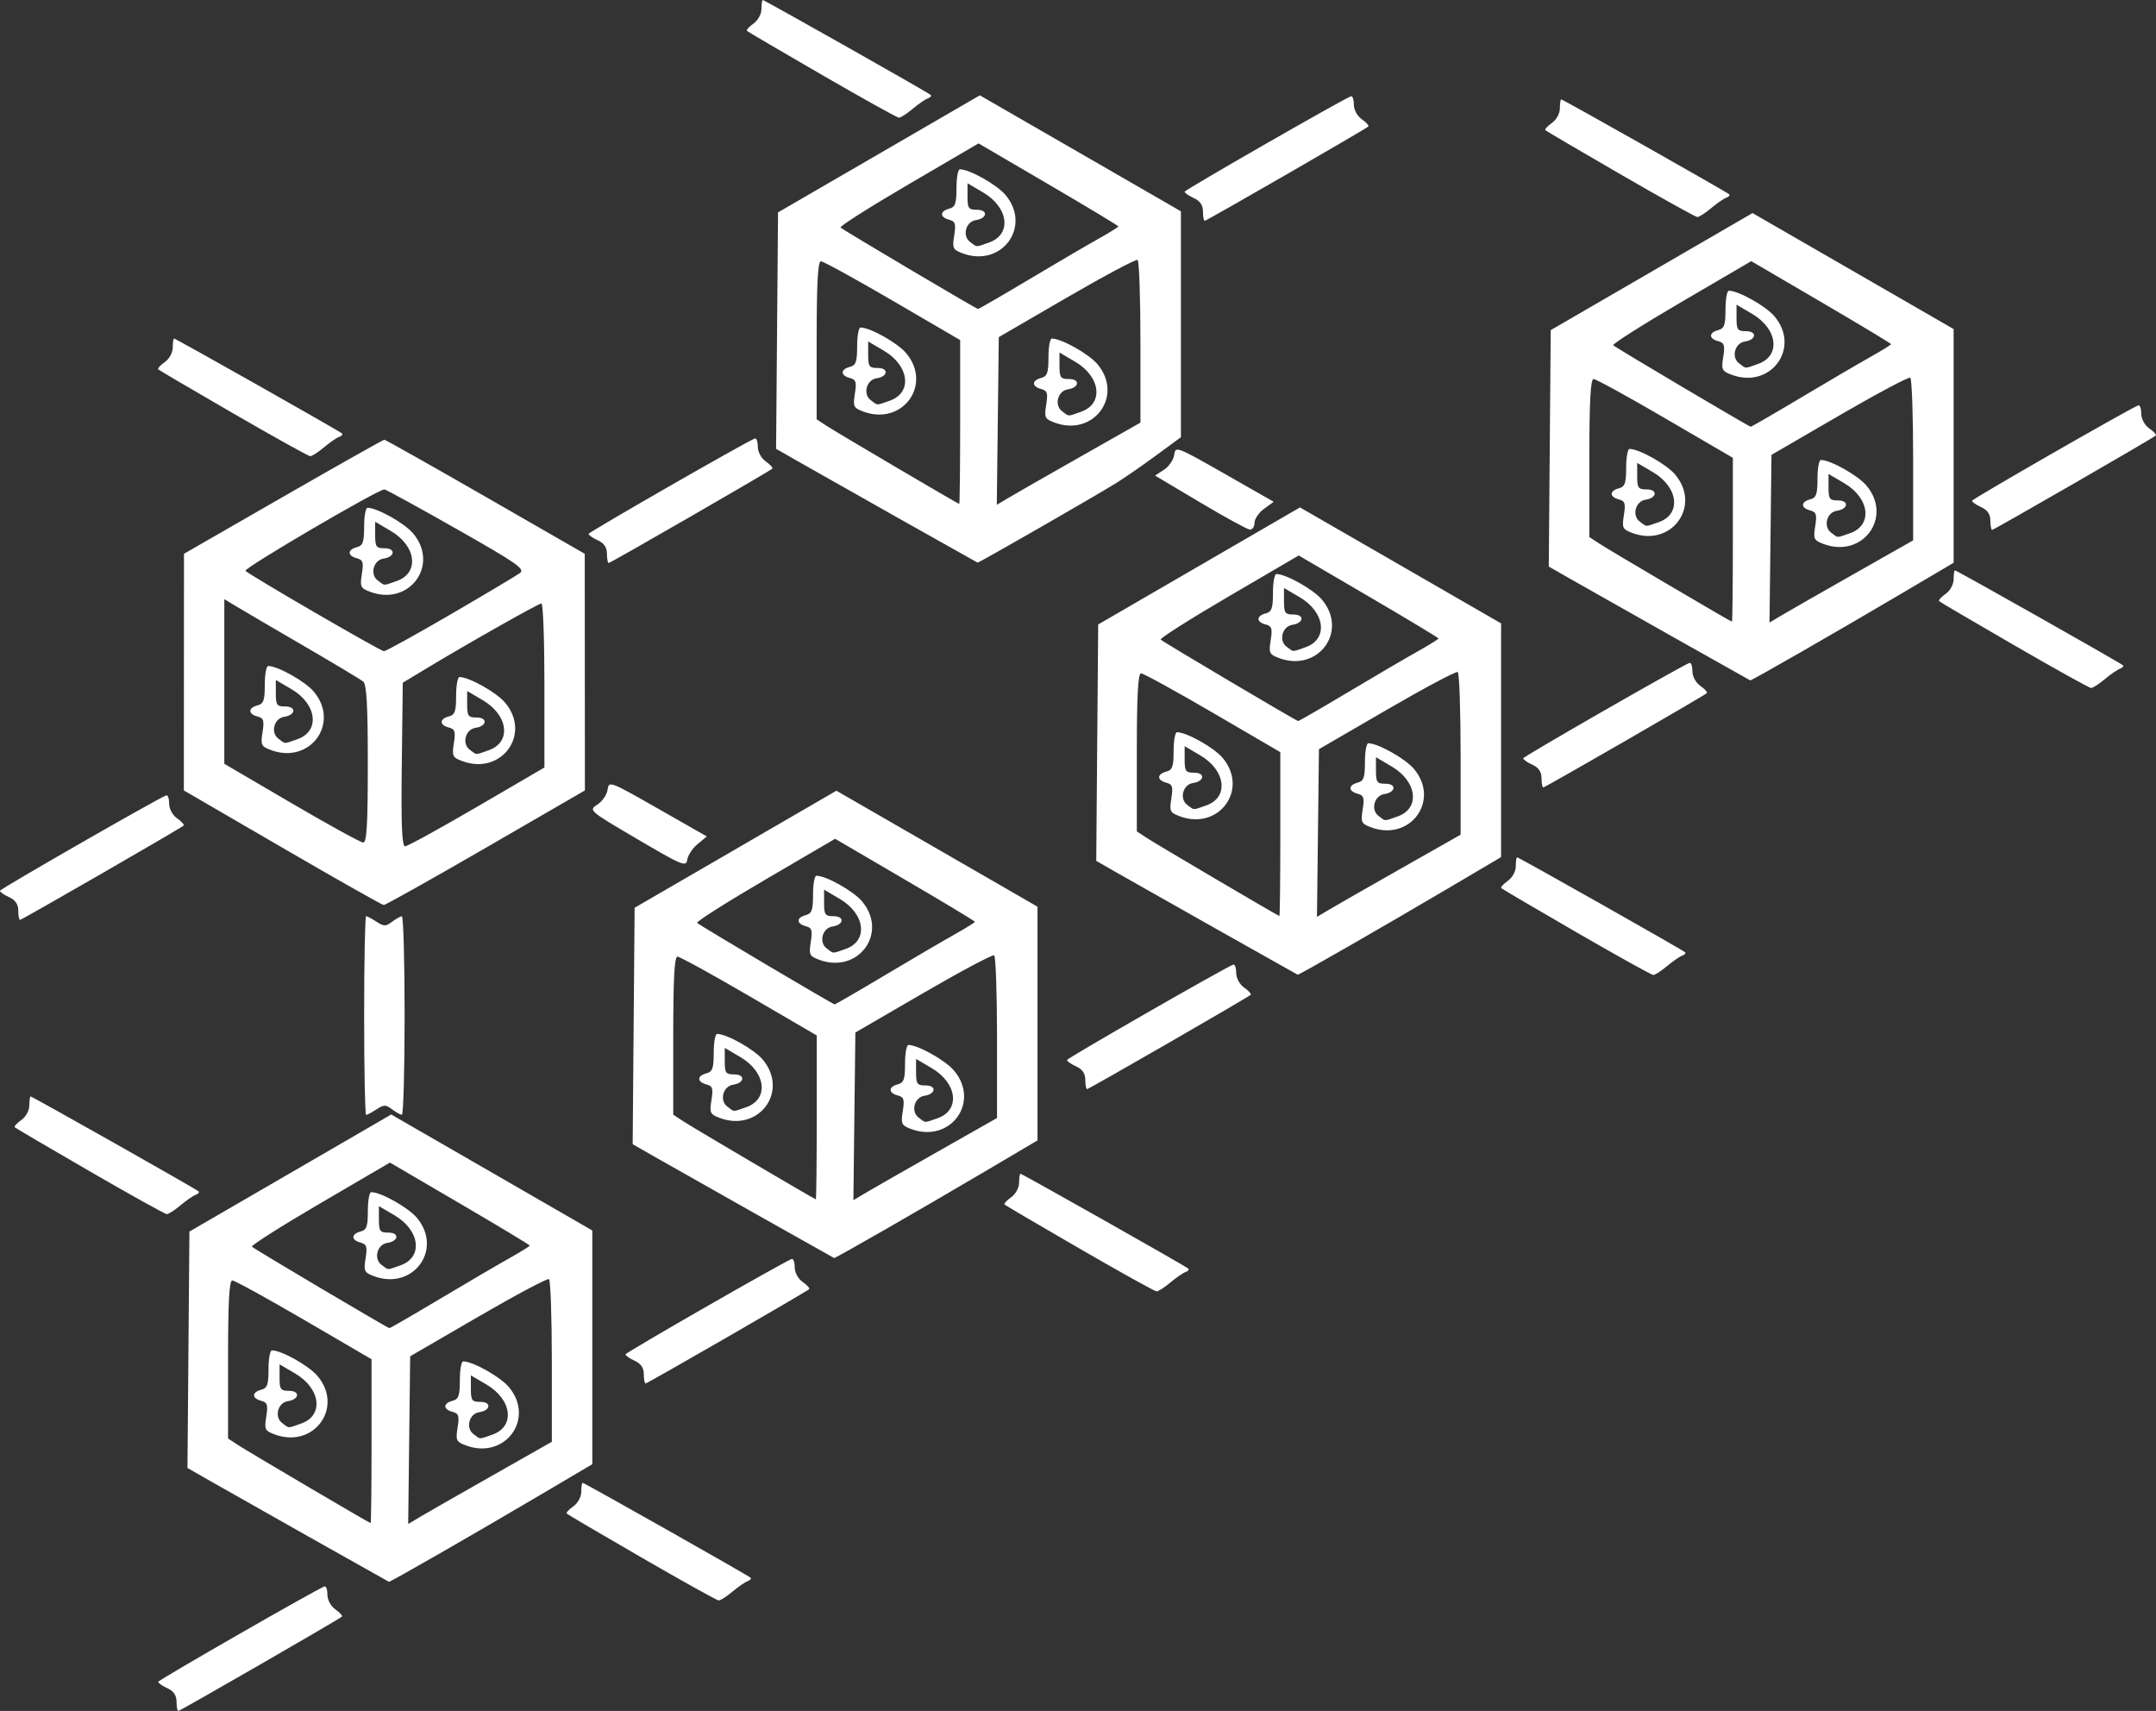 <svg width="585.96" height="465" version="1.1" viewBox="0 0 585.964 465" xmlns="http://www.w3.org/2000/svg">
 <rect x="0" y="0" width="585.964" height="465" fill="#333333" stroke="none"/>
 <title>hero bg@1x</title>
 <desc>Created with Sketch.</desc>
 <path d="m47.98 462.48c0-1.719-0.795-2.884-2.5-3.66-1.375-0.626-2.491-1.404-2.48-1.729 0.016-0.478 42.33-24.765 45.165-25.923 0.449-0.183 0.816 0.804 0.816 2.193 0 1.466 0.919 3.171 2.19 4.06 1.204 0.844 1.992 1.721 1.75 1.95-0.78 0.737-43.958 25.63-44.457 25.63-0.265 0-0.482-1.135-0.482-2.521zm126.5-39.1c-11-6.365-20.198-11.765-20.44-11.999-0.242-0.234 0.546-1.116 1.75-1.96 1.237-0.866 2.19-2.597 2.19-3.977 0-1.344 0.163-2.443 0.362-2.443 0.47 0 44.98 25.152 45.638 25.789 0.275 0.267-0.079 0.691-0.787 0.943-0.708 0.252-2.573 1.541-4.144 2.863-1.572 1.322-3.242 2.393-3.713 2.38-0.471-0.013-9.856-5.232-20.856-11.597zm-90.559-5.725c-11.858-6.685-24.126-13.624-27.264-15.42l-5.705-3.266 0.264-32.126 0.264-32.126 27.424-15.908 27.424-15.908 22.076 12.728c12.142 7 24.438 14.093 27.326 15.761l5.25 3.033v63.519l-14.25 8.415c-17.9 10.571-40.731 23.676-41.026 23.549-0.123-0.053-9.925-5.565-21.783-12.25zm17.059-25.945v-22.291l-18.349-10.709c-10.092-5.89-18.867-10.709-19.5-10.709-0.832 0-1.151 5.948-1.151 21.477v21.477l2.702 1.773c2.752 1.806 35.592 21.144 36.048 21.227 0.138 0.025 0.25-9.985 0.25-22.246zm-26.359-1.875c-2.627-0.985-2.81-1.378-2.257-4.838 0.511-3.198 0.302-3.844-1.391-4.287-2.568-0.671-2.564-2.326 7e-3 -2.998 1.67-0.437 2-1.364 2-5.617-4e-5 -2.801 0.413-5.094 0.917-5.094 2.624 0 10.047 4.168 12.397 6.962 7.244 8.609-1.033 19.864-11.673 15.872zm7.215-2.933c6.223-2.169 5.356-9.512-1.607-13.605l-4.25-2.498v3.602c0 3.206 0.284 3.602 2.583 3.602 3.076 0 2.817 2.344-0.31 2.806-2.751 0.407-3.776 4.296-1.567 5.944 2.004 1.495 1.347 1.476 5.15 0.15zm51.893 14.172 16.25-9.221v-21.866c0-12.027-0.351-22.083-0.779-22.348-0.429-0.265-9.091 4.346-19.25 10.246l-18.471 10.728-0.269 22.788-0.269 22.788 3.269-1.947c1.798-1.071 10.582-6.096 19.519-11.168zm-7.109-8.239c-2.627-0.985-2.81-1.378-2.257-4.838 0.511-3.198 0.302-3.844-1.391-4.287-2.568-0.671-2.564-2.326 7e-3 -2.998 1.67-0.437 2-1.364 2-5.617 0-2.801 0.413-5.094 0.917-5.094 2.624 0 10.047 4.168 12.397 6.962 7.244 8.609-1.033 19.864-11.673 15.872zm7.215-2.933c6.223-2.169 5.356-9.512-1.607-13.605l-4.25-2.498v3.602c0 3.206 0.284 3.602 2.583 3.602 3.076 0 2.817 2.344-0.31 2.806-2.751 0.407-3.776 4.296-1.567 5.944 2.004 1.495 1.347 1.476 5.15 0.15zm-14.504-36.747c7.231-4.316 15.735-9.299 18.898-11.073 3.163-1.775 5.75-3.375 5.75-3.557s-8.55-5.332-19-11.445l-19-11.115-19.044 11.141c-10.474 6.128-18.782 11.403-18.462 11.723 0.654 0.654 36.809 22.076 37.359 22.135 0.194 0.021 6.269-3.493 13.5-7.809zm-17.711-6.32c-2.627-0.985-2.81-1.378-2.257-4.838 0.511-3.198 0.302-3.844-1.391-4.287-2.568-0.671-2.564-2.326 7e-3 -2.998 1.67-0.437 2-1.364 2-5.617 0-2.801 0.413-5.094 0.917-5.094 2.624 0 10.047 4.168 12.397 6.962 7.244 8.609-1.033 19.864-11.673 15.872zm7.215-2.933c6.223-2.169 5.356-9.512-1.607-13.605l-4.25-2.498v3.602c0 3.206 0.284 3.602 2.583 3.602 3.076 0 2.817 2.344-0.31 2.806-2.751 0.407-3.776 4.296-1.567 5.944 2.004 1.495 1.347 1.476 5.15 0.15zm66.143 29.578c0-1.719-0.795-2.884-2.5-3.66-1.375-0.626-2.491-1.404-2.48-1.729 0.016-0.478 42.33-24.765 45.165-25.923 0.449-0.183 0.816 0.804 0.816 2.193 0 1.466 0.919 3.171 2.19 4.06 1.204 0.844 1.992 1.721 1.75 1.95-0.78 0.737-43.958 25.63-44.457 25.63-0.265 0-0.482-1.135-0.482-2.521zm118.5-34.1c-11-6.365-20.198-11.765-20.44-11.999-0.242-0.234 0.546-1.116 1.75-1.96 1.237-0.866 2.19-2.597 2.19-3.977 0-1.344 0.163-2.443 0.362-2.443 0.47 0 44.98 25.152 45.638 25.789 0.275 0.267-0.079 0.691-0.787 0.943-0.708 0.252-2.573 1.541-4.144 2.863-1.572 1.322-3.242 2.393-3.713 2.38-0.471-0.013-9.856-5.232-20.856-11.597zm-88.559-9.725c-11.858-6.685-24.126-13.624-27.264-15.42l-5.705-3.266 0.264-32.126 0.264-32.126 27.424-15.908 27.424-15.908 22.076 12.728c12.142 7 24.438 14.093 27.326 15.761l5.25 3.033v63.519l-14.25 8.415c-17.9 10.571-40.731 23.676-41.026 23.549-0.123-0.053-9.925-5.565-21.783-12.25zm17.059-25.945v-22.291l-18.349-10.709c-10.092-5.89-18.867-10.709-19.5-10.709-0.832 0-1.151 5.948-1.151 21.477v21.477l2.702 1.773c2.752 1.806 35.592 21.144 36.048 21.227 0.138 0.025 0.25-9.985 0.25-22.246zm-26.359 0.125c-2.627-0.985-2.81-1.378-2.257-4.838 0.511-3.198 0.302-3.844-1.391-4.287-2.568-0.671-2.564-2.326 7e-3 -2.998 1.67-0.437 2-1.364 2-5.617 0-2.801 0.413-5.094 0.917-5.094 2.624 0 10.047 4.168 12.397 6.962 7.244 8.609-1.033 19.864-11.673 15.872zm7.215-2.933c6.223-2.169 5.356-9.512-1.607-13.605l-4.25-2.498v3.602c0 3.206 0.284 3.602 2.583 3.602 3.076 0 2.817 2.344-0.31 2.806-2.751 0.407-3.776 4.296-1.567 5.944 2.004 1.495 1.347 1.476 5.15 0.15zm51.893 12.172 16.25-9.221v-21.866c0-12.027-0.351-22.083-0.779-22.348-0.429-0.265-9.091 4.346-19.25 10.246l-18.471 10.728-0.269 22.788-0.269 22.788 3.269-1.947c1.798-1.071 10.582-6.096 19.519-11.168zm-7.109-6.239c-2.627-0.985-2.81-1.378-2.257-4.838 0.511-3.198 0.302-3.844-1.391-4.287-2.568-0.671-2.564-2.326 7e-3 -2.998 1.67-0.437 2-1.364 2-5.617 0-2.801 0.413-5.094 0.917-5.094 2.624 0 10.047 4.168 12.397 6.962 7.244 8.609-1.033 19.864-11.673 15.872zm7.215-2.933c6.223-2.169 5.356-9.512-1.607-13.605l-4.25-2.498v3.602c0 3.206 0.284 3.602 2.583 3.602 3.076 0 2.817 2.344-0.31 2.806-2.751 0.407-3.776 4.296-1.567 5.944 2.004 1.495 1.347 1.476 5.15 0.15zm-14.504-38.747c7.231-4.316 15.735-9.299 18.898-11.073 3.163-1.775 5.75-3.375 5.75-3.557s-8.55-5.332-19-11.445l-19-11.115-19.044 11.141c-10.474 6.128-18.782 11.403-18.462 11.723 0.654 0.654 36.809 22.076 37.359 22.135 0.194 0.021 6.269-3.493 13.5-7.809zm-17.711-4.32c-2.627-0.985-2.81-1.378-2.257-4.838 0.511-3.198 0.302-3.844-1.391-4.287-2.568-0.671-2.564-2.326 7e-3 -2.998 1.67-0.437 2-1.364 2-5.617 0-2.801 0.413-5.094 0.917-5.094 2.624 0 10.047 4.168 12.397 6.962 7.244 8.609-1.033 19.864-11.673 15.872zm7.215-2.933c6.223-2.169 5.356-9.512-1.607-13.605l-4.25-2.498v3.602c0 3.206 0.284 3.602 2.583 3.602 3.076 0 2.817 2.344-0.31 2.806-2.751 0.407-3.776 4.296-1.567 5.944 2.004 1.495 1.347 1.476 5.15 0.15zm-205.36 60.479c-11-6.365-20.198-11.765-20.44-11.999-0.242-0.234 0.546-1.116 1.75-1.96 1.237-0.866 2.19-2.597 2.19-3.977 0-1.344 0.163-2.443 0.362-2.443 0.47 0 44.98 25.152 45.638 25.789 0.275 0.267-0.079 0.691-0.787 0.943s-2.573 1.541-4.144 2.863-3.242 2.393-3.713 2.38c-0.471-0.013-9.856-5.232-20.856-11.597zm74.5-42.379c0-14.85 0.241-27 0.535-27s1.562 0.673 2.816 1.495c2.004 1.313 2.516 1.317 4.215 0.032 1.064-0.805 2.271-1.477 2.684-1.495s0.75 12.118 0.75 26.968-0.338 26.986-0.75 26.968c-0.412-0.018-1.62-0.69-2.684-1.495-1.699-1.285-2.211-1.282-4.215 0.032-1.255 0.822-2.522 1.495-2.816 1.495s-0.535-12.15-0.535-27zm196 17.479c0-1.719-0.795-2.884-2.5-3.66-1.375-0.626-2.491-1.404-2.48-1.729 0.016-0.478 42.33-24.765 45.165-25.923 0.449-0.183 0.816 0.804 0.816 2.193 0 1.466 0.919 3.171 2.19 4.06 1.204 0.844 1.992 1.721 1.75 1.95-0.78 0.737-43.958 25.63-44.457 25.63-0.265 0-0.482-1.135-0.482-2.521zm35.941-40.825c-11.858-6.685-24.126-13.624-27.264-15.42l-5.705-3.266 0.264-32.126 0.264-32.126 27.424-15.908 27.424-15.908 22.076 12.728c12.142 7 24.438 14.093 27.326 15.761l5.25 3.033v63.519l-14.25 8.415c-17.9 10.571-40.731 23.676-41.026 23.549-0.123-0.053-9.925-5.565-21.783-12.25zm17.059-25.945v-22.291l-18.349-10.709c-10.092-5.89-18.867-10.709-19.5-10.709-0.832 0-1.151 5.948-1.151 21.477v21.477l2.702 1.773c2.752 1.806 35.592 21.144 36.048 21.227 0.138 0.025 0.25-9.985 0.25-22.246zm-27.359-4.875c-2.627-0.985-2.81-1.378-2.257-4.838 0.511-3.198 0.302-3.844-1.391-4.287-2.568-0.671-2.564-2.326 7e-3 -2.998 1.67-0.437 2-1.364 2-5.617 0-2.801 0.413-5.094 0.917-5.094 2.624 0 10.047 4.168 12.397 6.962 7.244 8.609-1.033 19.864-11.673 15.872zm7.215-2.933c6.223-2.169 5.356-9.512-1.607-13.605l-4.25-2.498v3.602c0 3.206 0.284 3.602 2.583 3.602 3.076 0 2.817 2.344-0.31 2.806-2.751 0.407-3.776 4.296-1.567 5.944 2.004 1.495 1.347 1.476 5.15 0.15zm52.893 17.172 16.25-9.221v-21.866c0-12.027-0.351-22.083-0.779-22.348-0.429-0.265-9.091 4.346-19.25 10.246l-18.471 10.728-0.269 22.788-0.269 22.788 3.269-1.947c1.798-1.071 10.582-6.096 19.519-11.168zm-8.109-11.239c-2.627-0.985-2.81-1.378-2.257-4.838 0.511-3.198 0.302-3.844-1.391-4.287-2.568-0.671-2.564-2.326 7e-3 -2.998 1.67-0.437 2-1.364 2-5.617 0-2.801 0.413-5.094 0.917-5.094 2.624 0 10.047 4.168 12.397 6.962 7.244 8.609-1.033 19.864-11.673 15.872zm7.215-2.933c6.223-2.169 5.356-9.512-1.607-13.605l-4.25-2.498v3.602c0 3.206 0.284 3.602 2.583 3.602 3.076 0 2.817 2.344-0.31 2.806-2.751 0.407-3.776 4.296-1.567 5.944 2.004 1.495 1.347 1.476 5.15 0.15zm-13.504-33.747c7.231-4.316 15.735-9.299 18.898-11.073 3.163-1.775 5.75-3.375 5.75-3.557s-8.55-5.332-19-11.445l-19-11.115-19.044 11.141c-10.474 6.128-18.782 11.403-18.462 11.723 0.654 0.654 36.809 22.076 37.359 22.135 0.194 0.021 6.269-3.493 13.5-7.809zm-18.711-9.32c-2.627-0.985-2.81-1.378-2.257-4.838 0.511-3.198 0.302-3.844-1.391-4.287-2.568-0.671-2.564-2.326 7e-3 -2.998 1.67-0.437 2-1.364 2-5.617 0-2.801 0.413-5.094 0.917-5.094 2.624 0 10.047 4.168 12.397 6.962 7.244 8.609-1.033 19.864-11.673 15.872zm7.215-2.933c6.223-2.169 5.356-9.512-1.607-13.605l-4.25-2.498v3.602c0 3.206 0.284 3.602 2.583 3.602 3.076 0 2.817 2.344-0.31 2.806-2.751 0.407-3.776 4.296-1.567 5.944 2.004 1.495 1.347 1.476 5.15 0.15zm73.643 77.479c-11-6.365-20.198-11.765-20.44-11.999-0.242-0.234 0.546-1.116 1.75-1.96 1.237-0.866 2.19-2.597 2.19-3.977 0-1.344 0.163-2.443 0.362-2.443 0.47 0 44.98 25.152 45.638 25.789 0.275 0.267-0.079 0.691-0.787 0.943-0.708 0.252-2.573 1.541-4.144 2.863-1.572 1.322-3.242 2.393-3.713 2.38-0.471-0.013-9.856-5.232-20.856-11.597zm-423.5-5.9c0-1.719-0.795-2.884-2.5-3.66-1.375-0.626-2.491-1.404-2.48-1.729 0.016-0.478 42.33-24.765 45.164-25.923 0.449-0.183 0.816 0.804 0.816 2.193 0 1.466 0.919 3.171 2.19 4.06 1.204 0.844 1.992 1.721 1.75 1.95-0.78 0.737-43.958 25.63-44.457 25.63-0.265 0-0.482-1.135-0.482-2.521zm71.75-17.117-26.75-15.548 0.018-32.157 0.018-32.157 26.958-15.5c14.827-8.525 27.2-15.5 27.495-15.5s12.671 6.975 27.502 15.5l26.966 15.5 0.022 32.158 0.022 32.158-26.936 15.592c-14.815 8.576-27.302 15.572-27.75 15.547-0.448-0.025-12.851-7.042-27.564-15.593zm52.901-11.071 18.349-10.709v-22.291c0-12.26-0.363-22.291-0.807-22.291-0.795 0-19.971 10.845-31.693 17.923l-6 3.623-0.269 22.227c-0.199 16.458 0.035 22.227 0.901 22.227 0.644 0 9.427-4.819 19.519-10.709zm-4.01-12.458c-2.627-0.985-2.81-1.378-2.257-4.838 0.511-3.198 0.302-3.844-1.391-4.287-2.568-0.671-2.564-2.326 7e-3 -2.998 1.67-0.437 2-1.364 2-5.617 0-2.801 0.413-5.094 0.917-5.094 2.624 0 10.047 4.168 12.397 6.962 7.244 8.609-1.033 19.864-11.673 15.872zm7.215-2.933c6.223-2.169 5.356-9.512-1.607-13.605l-4.25-2.498v3.602c0 3.206 0.284 3.602 2.583 3.602 3.076 0 2.817 2.344-0.31 2.806-2.751 0.407-3.776 4.296-1.567 5.944 2.004 1.495 1.347 1.476 5.15 0.15zm-32.857 3.722c0-15.892-0.321-21.639-1.25-22.396-0.688-0.56-8-4.945-16.25-9.745-8.25-4.799-16.462-9.608-18.25-10.686l-3.25-1.959v44.739l18.25 10.69c10.038 5.879 18.812 10.7 19.5 10.712 0.962 0.017 1.25-4.908 1.25-21.355zm-26.359-3.789c-2.627-0.985-2.81-1.378-2.257-4.838 0.511-3.198 0.302-3.844-1.391-4.287-2.568-0.671-2.564-2.326 7e-3 -2.998 1.67-0.437 2-1.364 2-5.617-4e-5 -2.801 0.413-5.094 0.917-5.094 2.624 0 10.047 4.168 12.397 6.962 7.244 8.609-1.033 19.864-11.673 15.872zm7.215-2.933c6.223-2.169 5.356-9.512-1.607-13.605l-4.25-2.498v3.602c0 3.206 0.284 3.602 2.583 3.602 3.076 0 2.817 2.344-0.31 2.806-2.751 0.407-3.776 4.296-1.567 5.944 2.004 1.495 1.347 1.476 5.15 0.15zm41.569-33.885c9.433-5.492 17.931-10.556 18.885-11.253 1.52-1.112-0.601-2.594-17.198-12.015-10.413-5.911-19.235-10.747-19.605-10.747-1.744 0-38.41 21.495-37.755 22.134 1.311 1.278 36.711 21.828 37.635 21.848 0.488 0.01 8.605-4.474 18.038-9.966zm-21.784-6.182c-2.627-0.985-2.81-1.378-2.257-4.838 0.511-3.198 0.302-3.844-1.391-4.287-2.568-0.671-2.564-2.326 7e-3 -2.998 1.67-0.437 2-1.364 2-5.617 0-2.801 0.413-5.094 0.917-5.094 2.624 0 10.047 4.168 12.397 6.962 7.244 8.609-1.033 19.864-11.673 15.872zm7.215-2.933c6.223-2.169 5.356-9.512-1.607-13.605l-4.25-2.498v3.602c0 3.206 0.284 3.602 2.583 3.602 3.076 0 2.817 2.344-0.31 2.806-2.751 0.407-3.776 4.296-1.567 5.944 2.004 1.495 1.347 1.476 5.15 0.15zm65.382 70.141c-13.244-7.786-13.258-7.798-10.819-9.397 1.344-0.88 2.586-2.706 2.762-4.057 0.311-2.4 0.624-2.282 13.638 5.136l13.319 7.592-2.511 2.093c-1.381 1.151-2.65 3.068-2.819 4.261-0.284 2.001-1.335 1.565-13.569-5.627zm245.76-16.562c0-1.719-0.795-2.884-2.5-3.66-1.375-0.626-2.491-1.404-2.48-1.729 0.016-0.478 42.33-24.765 45.165-25.923 0.449-0.183 0.816 0.804 0.816 2.193 0 1.466 0.919 3.171 2.19 4.06 1.204 0.844 1.992 1.721 1.75 1.95-0.78 0.737-43.958 25.63-44.457 25.63-0.265 0-0.482-1.135-0.482-2.521zm128.5-36.1c-11-6.365-20.198-11.765-20.44-11.999-0.242-0.234 0.546-1.116 1.75-1.96 1.237-0.866 2.19-2.597 2.19-3.977 0-1.344 0.163-2.443 0.362-2.443 0.47 0 44.98 25.152 45.638 25.789 0.275 0.267-0.079 0.691-0.787 0.943-0.708 0.252-2.573 1.541-4.144 2.863-1.572 1.322-3.242 2.393-3.713 2.38-0.471-0.013-9.856-5.232-20.856-11.597zm-93.559-2.725c-11.858-6.685-24.126-13.624-27.264-15.42l-5.705-3.266 0.264-32.126 0.264-32.126 27.424-15.908 27.424-15.908 22.076 12.728c12.142 7 24.438 14.093 27.326 15.761l5.25 3.033v63.519l-14.25 8.415c-17.9 10.571-40.731 23.676-41.026 23.549-0.123-0.053-9.925-5.565-21.783-12.25zm17.059-25.945v-22.291l-18.349-10.709c-10.092-5.89-18.867-10.709-19.5-10.709-0.832 0-1.151 5.948-1.151 21.477v21.477l2.702 1.773c2.752 1.806 35.592 21.144 36.048 21.227 0.138 0.025 0.25-9.985 0.25-22.246zm-27.359-1.875c-2.627-0.985-2.81-1.378-2.257-4.838 0.511-3.198 0.302-3.844-1.391-4.287-2.568-0.671-2.564-2.326 7e-3 -2.998 1.67-0.437 2-1.364 2-5.617 0-2.801 0.413-5.094 0.917-5.094 2.624 0 10.047 4.168 12.397 6.962 7.244 8.609-1.033 19.864-11.673 15.872zm7.215-2.933c6.223-2.169 5.356-9.512-1.607-13.605l-4.25-2.498v3.602c0 3.206 0.284 3.602 2.583 3.602 3.076 0 2.817 2.344-0.31 2.806-2.751 0.407-3.776 4.296-1.567 5.944 2.004 1.495 1.347 1.476 5.15 0.15zm52.893 14.172 16.25-9.221v-21.866c0-12.027-0.351-22.083-0.779-22.348-0.429-0.265-9.091 4.346-19.25 10.246l-18.471 10.728-0.269 22.788-0.269 22.788 3.269-1.947c1.798-1.071 10.582-6.096 19.519-11.168zm-8.109-8.239c-2.627-0.985-2.81-1.378-2.257-4.838 0.511-3.198 0.302-3.844-1.391-4.287-2.568-0.671-2.564-2.326 7e-3 -2.998 1.67-0.437 2-1.364 2-5.617 0-2.801 0.413-5.094 0.917-5.094 2.624 0 10.047 4.168 12.397 6.962 7.244 8.609-1.033 19.864-11.673 15.872zm7.215-2.933c6.223-2.169 5.356-9.512-1.607-13.605l-4.25-2.498v3.602c0 3.206 0.284 3.602 2.583 3.602 3.076 0 2.817 2.344-0.31 2.806-2.751 0.407-3.776 4.296-1.567 5.944 2.004 1.495 1.347 1.476 5.15 0.15zm-13.504-36.747c7.231-4.316 15.735-9.299 18.898-11.073s5.75-3.375 5.75-3.557-8.55-5.332-19-11.445l-19-11.115-19.044 11.141c-10.474 6.128-18.782 11.403-18.462 11.723 0.654 0.654 36.809 22.076 37.359 22.135 0.194 0.021 6.269-3.493 13.5-7.809zm-18.711-6.32c-2.627-0.985-2.81-1.378-2.257-4.838 0.511-3.198 0.302-3.844-1.391-4.287-2.568-0.671-2.564-2.326 7e-3 -2.998 1.67-0.437 2-1.364 2-5.617-4.4e-4 -2.801 0.412-5.094 0.917-5.094 2.624 0 10.047 4.168 12.397 6.962 7.244 8.609-1.033 19.864-11.673 15.872zm7.215-2.933c6.223-2.169 5.356-9.512-1.607-13.605l-4.25-2.498v3.602c0 3.206 0.284 3.602 2.583 3.602 3.076 0 2.817 2.344-0.31 2.806-2.751 0.407-3.776 4.296-1.567 5.944 2.004 1.495 1.347 1.476 5.15 0.15zm-312.86 51.578c0-1.719-0.795-2.884-2.5-3.66-1.375-0.626-2.491-1.404-2.48-1.729 0.016-0.478 42.33-24.765 45.165-25.923 0.449-0.183 0.816 0.804 0.816 2.193 0 1.466 0.919 3.171 2.19 4.06 1.204 0.844 1.992 1.721 1.75 1.95-0.78 0.737-43.958 25.63-44.457 25.63-0.265 0-0.482-1.135-0.482-2.521zm78.941-9.825c-11.858-6.685-24.126-13.624-27.264-15.42l-5.705-3.266 0.264-32.126 0.264-32.126 27.424-15.908 27.424-15.908 22.076 12.728c12.142 7 24.438 14.093 27.326 15.761l5.25 3.033v61.389l-6.75 4.962c-3.712 2.729-8.55 6.08-10.75 7.447-5.803 3.604-37.487 21.798-37.765 21.684-0.129-0.053-9.937-5.565-21.794-12.25zm17.059-25.945v-22.291l-18.349-10.709c-10.092-5.89-18.867-10.709-19.5-10.709-0.832 0-1.151 5.948-1.151 21.477v21.477l2.702 1.773c2.752 1.806 35.592 21.144 36.048 21.227 0.138 0.025 0.25-9.985 0.25-22.246zm-26.359-2.876c-2.627-0.985-2.81-1.378-2.257-4.838 0.511-3.198 0.302-3.844-1.391-4.287-2.568-0.671-2.564-2.326 7e-3 -2.998 1.67-0.437 2-1.364 2-5.617-4.4e-4 -2.801 0.412-5.094 0.917-5.094 2.624 0 10.047 4.168 12.397 6.962 7.244 8.609-1.033 19.864-11.673 15.872zm7.215-2.933c6.223-2.169 5.356-9.512-1.607-13.605l-4.25-2.498v3.602c0 3.206 0.284 3.602 2.583 3.602 3.076 0 2.817 2.344-0.31 2.806-2.751 0.407-3.776 4.296-1.567 5.944 2.004 1.495 1.347 1.476 5.15 0.15zm51.893 15.172 16.25-9.221v-21.866c0-12.027-0.351-22.083-0.779-22.348-0.429-0.265-9.091 4.346-19.25 10.246l-18.471 10.728-0.269 22.788-0.269 22.788 3.269-1.947c1.798-1.071 10.582-6.096 19.519-11.168zm-7.109-9.239c-2.627-0.985-2.81-1.378-2.257-4.838 0.511-3.198 0.302-3.844-1.391-4.287-2.568-0.671-2.564-2.326 7e-3 -2.998 1.67-0.437 2-1.364 2-5.617-4.4e-4 -2.801 0.412-5.094 0.917-5.094 2.624 0 10.047 4.168 12.397 6.962 7.244 8.609-1.033 19.864-11.673 15.872zm7.215-2.933c6.223-2.169 5.356-9.512-1.607-13.605l-4.25-2.498v3.602c0 3.206 0.284 3.602 2.583 3.602 3.076 0 2.817 2.344-0.31 2.806-2.751 0.407-3.776 4.296-1.567 5.944 2.004 1.495 1.347 1.476 5.15 0.15zm-14.504-35.747c7.231-4.316 15.735-9.299 18.898-11.073s5.75-3.375 5.75-3.557-8.55-5.332-19-11.445l-19-11.115-19.044 11.141c-10.474 6.128-18.782 11.403-18.462 11.723 0.654 0.654 36.809 22.076 37.359 22.135 0.194 0.021 6.269-3.493 13.5-7.809zm-17.711-7.32c-2.627-0.985-2.81-1.378-2.257-4.838 0.511-3.198 0.302-3.844-1.391-4.287-2.568-0.671-2.564-2.326 7e-3 -2.998 1.67-0.437 2-1.364 2-5.617-4.4e-4 -2.801 0.412-5.094 0.917-5.094 2.624 0 10.047 4.168 12.397 6.962 7.244 8.609-1.033 19.864-11.673 15.872zm7.215-2.933c6.223-2.169 5.356-9.512-1.607-13.605l-4.25-2.498v3.602c0 3.206 0.284 3.602 2.583 3.602 3.076 0 2.817 2.344-0.31 2.806-2.751 0.407-3.776 4.296-1.567 5.944 2.004 1.495 1.347 1.476 5.15 0.15zm57.381 70.645-12.263-7.299 2.444-1.601c1.344-0.881 2.587-2.707 2.763-4.058 0.311-2.4 0.626-2.281 13.68 5.159l13.361 7.616-2.611 1.902c-1.436 1.046-2.611 2.765-2.611 3.819 0 1.054-0.562 1.882-1.25 1.839-0.688-0.043-6.768-3.362-13.513-7.377zm214.76 4.933c0-1.719-0.795-2.884-2.5-3.66-1.375-0.626-2.491-1.404-2.48-1.729 0.016-0.478 42.33-24.765 45.165-25.923 0.449-0.183 0.816 0.804 0.816 2.193 0 1.466 0.919 3.171 2.19 4.06 1.204 0.844 1.992 1.721 1.75 1.95-0.78 0.737-43.958 25.63-44.457 25.63-0.265 0-0.482-1.135-0.482-2.521zm-477.5-29.1c-11-6.365-20.198-11.765-20.44-11.999-0.242-0.234 0.546-1.116 1.75-1.96 1.237-0.866 2.19-2.597 2.19-3.977 0-1.344 0.163-2.443 0.362-2.443 0.47 0 44.98 25.152 45.638 25.789 0.275 0.267-0.079 0.691-0.787 0.943-0.708 0.252-2.573 1.541-4.144 2.863-1.572 1.322-3.242 2.393-3.713 2.38-0.471-0.013-9.856-5.232-20.856-11.597zm263.5-54.9c0-1.719-0.795-2.884-2.5-3.66-1.375-0.626-2.491-1.404-2.48-1.729 0.016-0.478 42.33-24.765 45.165-25.923 0.449-0.183 0.816 0.804 0.816 2.193 0 1.466 0.919 3.171 2.19 4.06 1.204 0.844 1.992 1.721 1.75 1.95-0.78 0.737-43.958 25.63-44.457 25.63-0.265 0-0.482-1.135-0.482-2.521zm113.5-10.1c-11-6.365-20.198-11.765-20.44-11.999-0.242-0.234 0.546-1.116 1.75-1.96 1.237-0.866 2.19-2.597 2.19-3.977 0-1.344 0.163-2.443 0.362-2.443 0.47 0 44.98 25.152 45.638 25.789 0.275 0.267-0.079 0.691-0.787 0.943-0.708 0.252-2.573 1.541-4.144 2.863-1.572 1.322-3.242 2.393-3.713 2.38-0.471-0.013-9.856-5.232-20.856-11.597zm-217-27c-11-6.365-20.198-11.765-20.44-11.999-0.242-0.234 0.546-1.116 1.75-1.96 1.237-0.866 2.19-2.597 2.19-3.977 0-1.344 0.163-2.443 0.362-2.443 0.47 0 44.98 25.152 45.638 25.789 0.275 0.267-0.079 0.691-0.787 0.943-0.708 0.252-2.573 1.541-4.144 2.863-1.572 1.322-3.242 2.393-3.713 2.38-0.471-0.013-9.856-5.232-20.856-11.597z" fill="#fff"/>
</svg>
